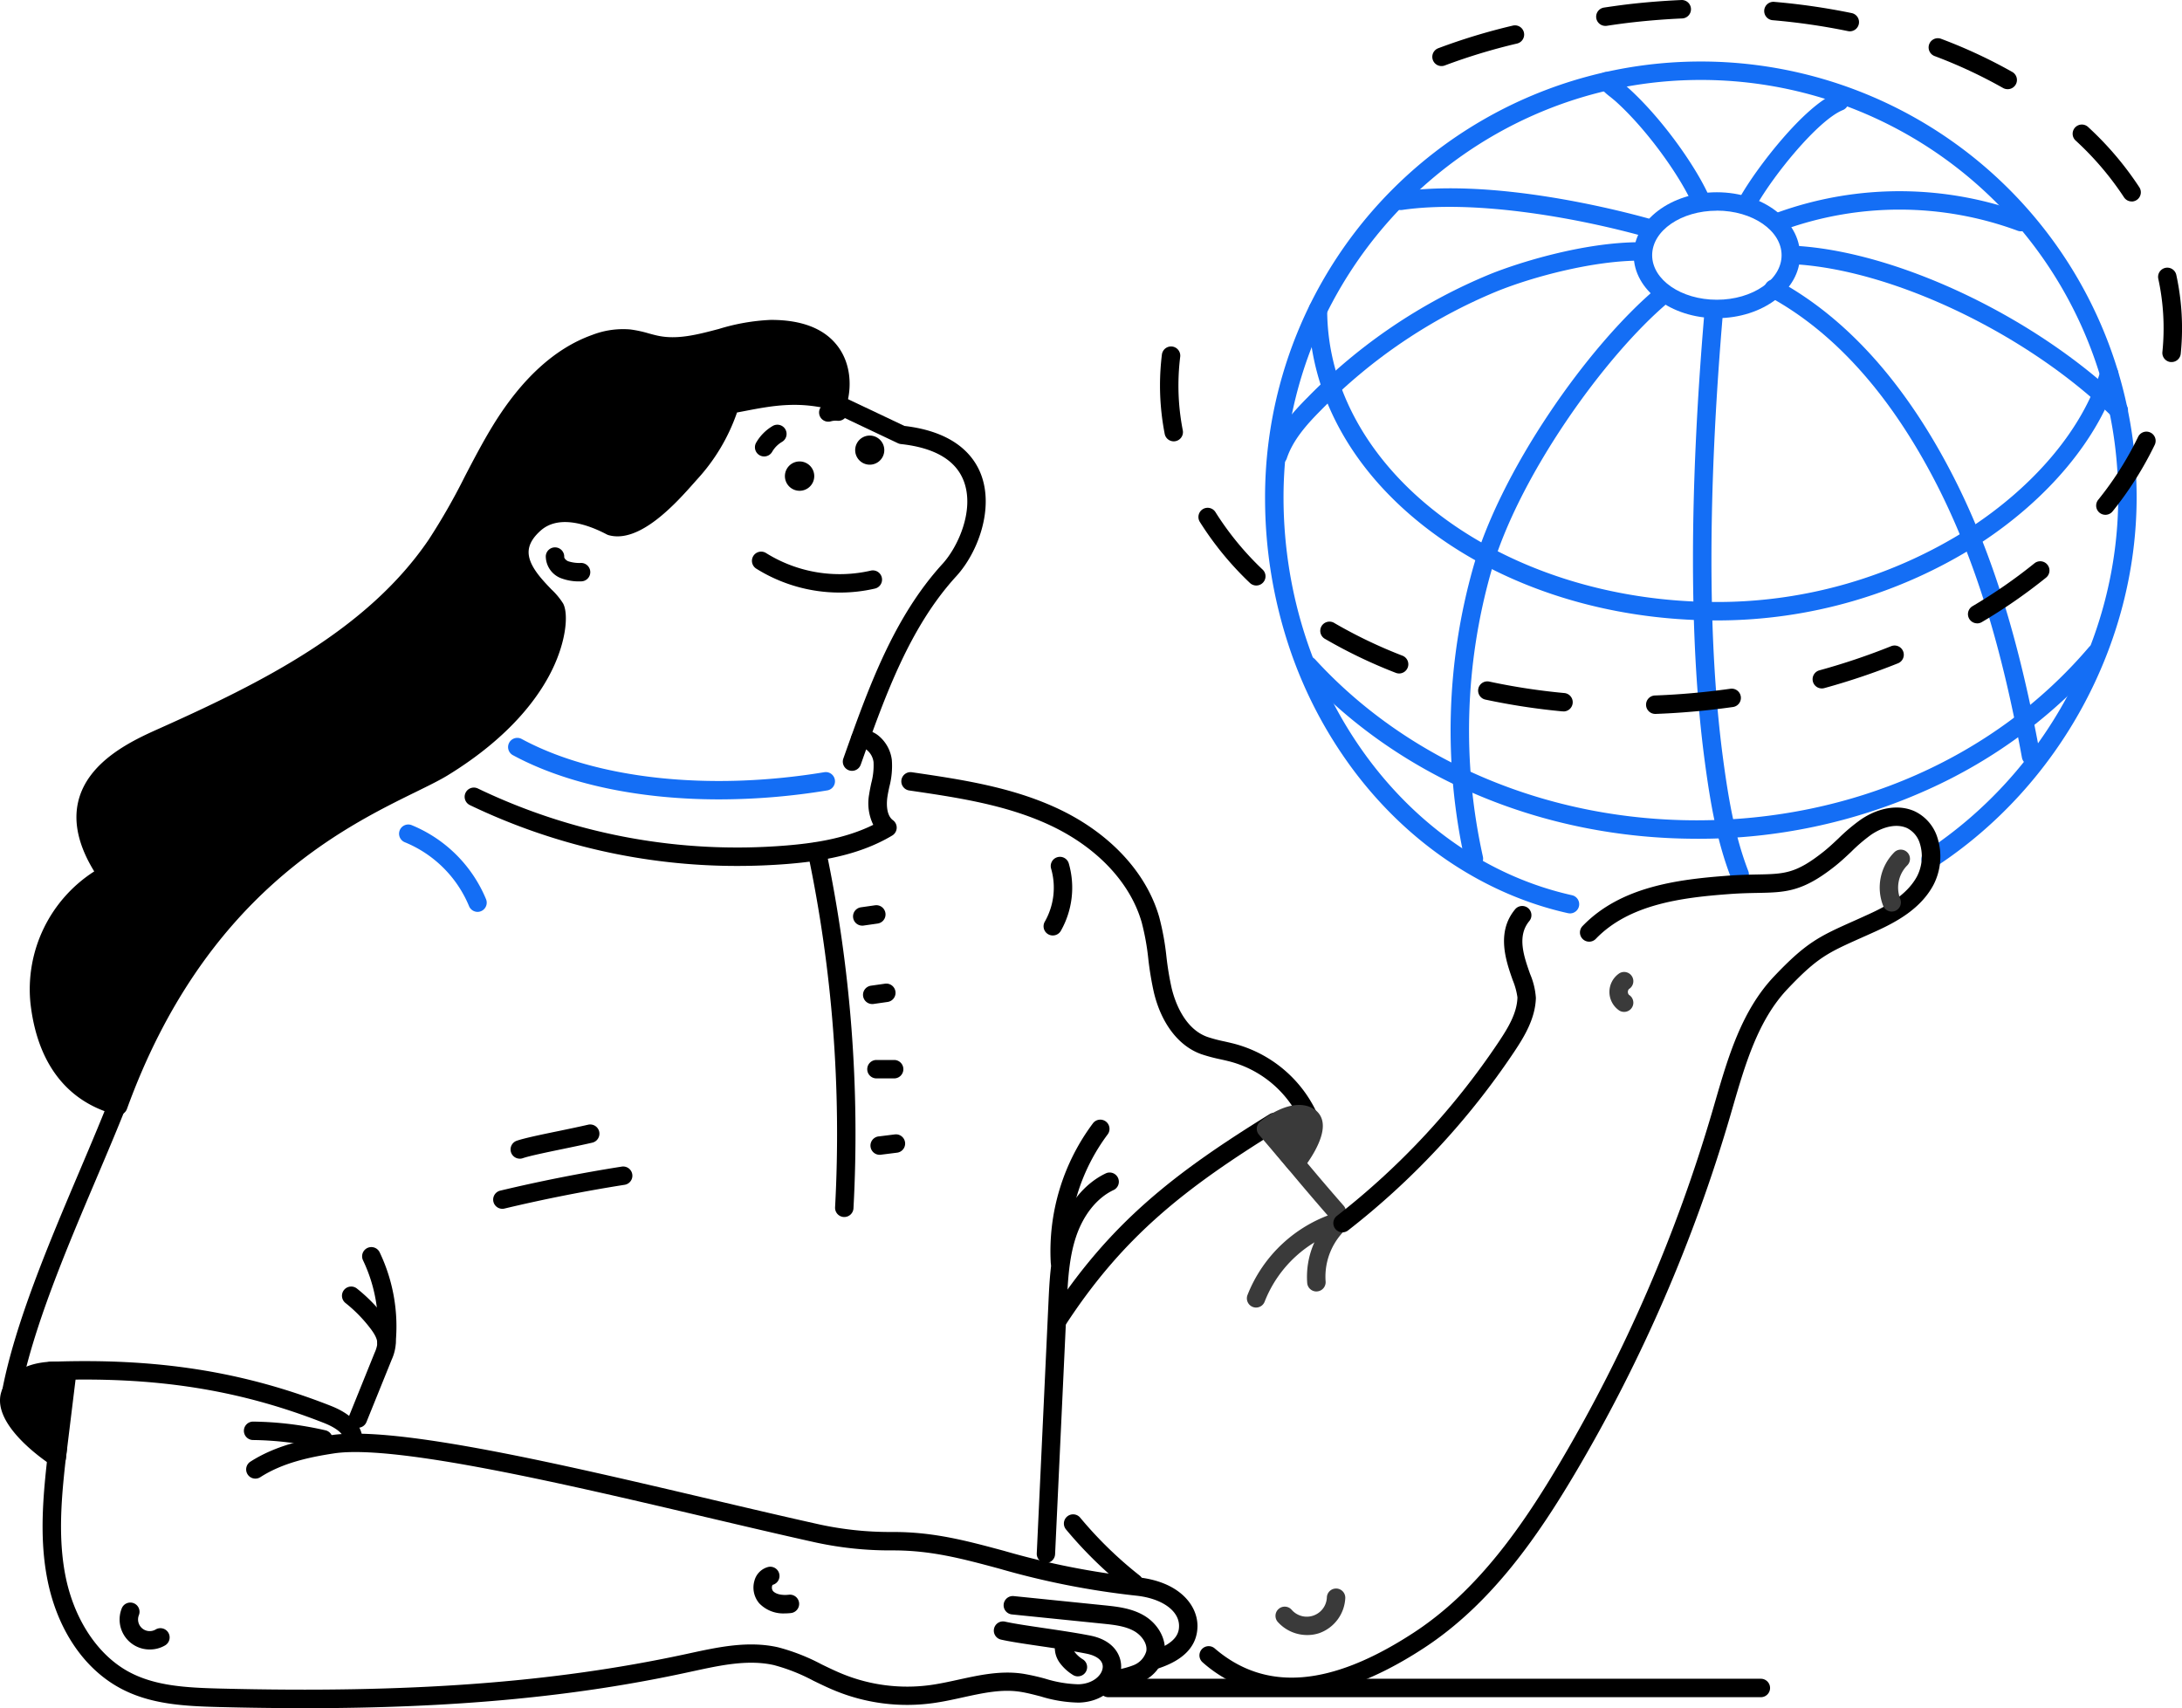 <svg xmlns="http://www.w3.org/2000/svg" xmlns:xlink="http://www.w3.org/1999/xlink" width="513.801" height="402.238" viewBox="0 0 513.801 402.238">
  <defs>
    <clipPath id="clip-path">
      <rect id="Rectangle_14" data-name="Rectangle 14" width="513.801" height="402.238" transform="translate(0 0)"/>
    </clipPath>
  </defs>
  <g id="Group_12" data-name="Group 12" transform="translate(0 -0.002)">
    <g id="Group_11" data-name="Group 11" transform="translate(0 0.002)" clip-path="url(#clip-path)">
      <path id="Path_226" data-name="Path 226" d="M1172.908,254.1a2.326,2.326,0,0,1-.474-.049c-19.581-4.374-37.517-16.343-50.5-33.686a102.8,102.8,0,0,1-15.152-29.05,110.97,110.97,0,0,1-5.654-34.557,102.616,102.616,0,1,1,205.23-.651c0,34.506-18.079,67.819-47.193,86.939a2.175,2.175,0,0,1-1.68.414,2.166,2.166,0,0,1-.822-.325,2.176,2.176,0,0,1-.952-1.445,2.2,2.2,0,0,1,.03-.882,2.164,2.164,0,0,1,1.047-1.379c27.9-18.327,45.232-50.255,45.232-83.311A98.274,98.274,0,0,0,1201.867,57.86c-53.48,1-96.722,45.36-96.391,98.887.279,45.193,28.841,84.343,67.916,93.076a2.169,2.169,0,0,1-.473,4.288Z" transform="translate(-803.24 -39.017)" fill="#146ef5"/>
      <path id="Path_227" data-name="Path 227" d="M1441.609,197.008c-10.8,0-19.578-6.653-19.578-14.824s8.781-14.824,19.578-14.824,19.578,6.653,19.578,14.824-8.784,14.824-19.578,14.824m0-25.308c-8.4,0-15.239,4.7-15.239,10.485s6.836,10.485,15.239,10.485,15.239-4.7,15.239-10.485-6.836-10.5-15.239-10.5Z" transform="translate(-1037.333 -122.086)" fill="#146ef5"/>
      <path id="Path_228" data-name="Path 228" d="M1235.27,336.771c-25.562,0-49.612-7.546-67.729-21.248-18.3-13.84-28.37-32.3-28.37-51.973a2.168,2.168,0,1,1,4.336,0c0,37.981,41.163,68.882,91.763,68.882a110.28,110.28,0,0,0,59.1-17.13c15.7-10.123,27.083-23.692,31.219-37.239a2.17,2.17,0,0,1,4.15,1.269c-4.431,14.52-16.464,28.963-33.021,39.629a114.768,114.768,0,0,1-61.45,17.81" transform="translate(-830.994 -190.671)" fill="#146ef5"/>
      <path id="Path_229" data-name="Path 229" d="M1224.422,606.4c-36.237,0-70.14-14.321-93.018-39.289a2.17,2.17,0,0,1,3.2-2.932c22.053,24.075,54.793,37.883,89.818,37.883,36.654,0,70.318-14.856,92.366-40.764a2.149,2.149,0,0,1,.663-.525,2.169,2.169,0,0,1,2.394.279,2.138,2.138,0,0,1,.525.664,2.16,2.16,0,0,1-.279,2.395,118.655,118.655,0,0,1-41.4,30.793,130.994,130.994,0,0,1-54.265,11.5" transform="translate(-824.913 -408.892)" fill="#146ef5"/>
      <path id="Path_230" data-name="Path 230" d="M1268.112,385.862a2.169,2.169,0,0,1-2.115-1.694,141.3,141.3,0,0,1,1.988-69.151c3.008-10.593,9.333-23.421,17.82-36.108,8.018-12,17.271-22.777,25.383-29.589a2.169,2.169,0,0,1,2.4-.261,2.131,2.131,0,0,1,.66.53,2.173,2.173,0,0,1,.408.743,2.164,2.164,0,0,1-.146,1.654,2.168,2.168,0,0,1-.53.66c-15.071,12.636-35.469,41.191-41.821,63.557a136.974,136.974,0,0,0-1.921,67.015,2.163,2.163,0,0,1-.284,1.639,2.178,2.178,0,0,1-1.361.955,2.376,2.376,0,0,1-.479.049" transform="translate(-921.058 -181.504)" fill="#146ef5"/>
      <path id="Path_231" data-name="Path 231" d="M1106.548,263.25a2.163,2.163,0,0,1-2.164-2.009,2.16,2.16,0,0,1,.1-.84c1.71-5.2,5.394-9.375,9.12-13.11a128.41,128.41,0,0,1,42.857-28.924c6.923-2.795,22.151-7.531,35.312-7.531a2.169,2.169,0,1,1,0,4.338c-10.875,0-25.083,3.742-33.689,7.231a124.265,124.265,0,0,0-41.407,27.973c-3.349,3.359-6.641,7.065-8.07,11.4a2.173,2.173,0,0,1-2.062,1.468" transform="translate(-805.614 -153.8)" fill="#146ef5"/>
      <path id="Path_232" data-name="Path 232" d="M1598.592,357.645a2.167,2.167,0,0,1-2.129-1.782c-4.856-26.577-11.208-46.936-19.938-64.074-10.748-21.056-24.055-36.01-39.557-44.445a2.17,2.17,0,0,1-.649-.542,2.194,2.194,0,0,1-.4-.75,2.219,2.219,0,0,1-.076-.843,2.169,2.169,0,0,1,3.195-1.676c16.27,8.862,30.191,24.433,41.345,46.278,8.944,17.524,15.409,38.263,20.341,65.267a2.167,2.167,0,0,1-.346,1.627,2.171,2.171,0,0,1-1.4.9,2.38,2.38,0,0,1-.392.036" transform="translate(-1120.352 -177.459)" fill="#146ef5"/>
      <path id="Path_233" data-name="Path 233" d="M1271.7,175.393a2.182,2.182,0,0,1-.584-.08c-16.656-4.631-40.406-8.71-57.125-6.277a2.169,2.169,0,0,1-.6-4.3c21.859-3.182,50.615,4.085,58.9,6.392a2.169,2.169,0,0,1-.581,4.259Z" transform="translate(-883.825 -119.597)" fill="#146ef5"/>
      <path id="Path_234" data-name="Path 234" d="M1484.588,401.082a2.17,2.17,0,0,1-2.021-1.388c-3.214-8.317-4.8-16.994-6.195-27.479-3.663-27.478-3.69-63.036-.07-105.659a2.161,2.161,0,0,1,.235-.816,2.178,2.178,0,0,1,2.933-.938,2.16,2.16,0,0,1,.663.529,2.19,2.19,0,0,1,.509,1.587c-3.6,42.3-3.577,77.541.046,104.715,1.355,10.167,2.892,18.558,5.941,26.473a2.156,2.156,0,0,1-.041,1.661,2.215,2.215,0,0,1-.487.693,2.177,2.177,0,0,1-.717.452,2.119,2.119,0,0,1-.8.17" transform="translate(-1074.956 -192.99)" fill="#146ef5"/>
      <path id="Path_235" data-name="Path 235" d="M1634.248,254.95a2.164,2.164,0,0,1-1.515-.618c-19.683-19.256-50.946-34.347-74.338-35.909a2.174,2.174,0,0,1,.284-4.339c24.323,1.613,56.738,17.231,77.087,37.142a2.158,2.158,0,0,1,.6,1.11,2.169,2.169,0,0,1-.914,2.238,2.163,2.163,0,0,1-1.207.369Z" transform="translate(-1135.325 -156.166)" fill="#146ef5"/>
      <path id="Path_236" data-name="Path 236" d="M1515.792,108.235a2.139,2.139,0,0,1-1.063-.282,2.169,2.169,0,0,1-.822-2.954c3.882-6.869,15.017-21.331,22.462-24.43a2.17,2.17,0,0,1,2.419.428,2.2,2.2,0,0,1,.484.717,2.159,2.159,0,0,1-.016,1.694,2.131,2.131,0,0,1-.495.709,2.168,2.168,0,0,1-.733.459c-5.784,2.4-16.161,15.134-20.344,22.553a2.168,2.168,0,0,1-1.891,1.106" transform="translate(-1104.149 -58.632)" fill="#146ef5"/>
      <path id="Path_237" data-name="Path 237" d="M1600.8,175.885a2.126,2.126,0,0,1-.771-.141,80.336,80.336,0,0,0-54.955-.242,2.171,2.171,0,0,1-2.727-2.97,2.15,2.15,0,0,1,.517-.683,2.173,2.173,0,0,1,.741-.429,84.711,84.711,0,0,1,57.958.268,2.164,2.164,0,0,1,1.364,2.416,2.168,2.168,0,0,1-2.126,1.781" transform="translate(-1124.941 -121.416)" fill="#146ef5"/>
      <path id="Path_238" data-name="Path 238" d="M1414.859,95a2.169,2.169,0,0,1-1.988-1.3c-2.808-6.37-10.556-17.463-18.174-24.278-.362-.3-.722-.6-1.109-.918a15.7,15.7,0,0,1-2.564-2.386,2.17,2.17,0,0,1,3.371-2.733,12.417,12.417,0,0,0,1.9,1.728c.425.34.866.69,1.3,1.085,8.162,7.3,16.2,18.829,19.253,25.76a2.167,2.167,0,0,1-1.112,2.86,2.122,2.122,0,0,1-.871.181" transform="translate(-1014.36 -45.652)" fill="#146ef5"/>
      <path id="Path_239" data-name="Path 239" d="M719.249,428.984a2.209,2.209,0,0,1-.723-.123,2.169,2.169,0,0,1-1.316-2.773l.184-.52c5.709-16.064,11.613-32.669,23.2-45.356,3.615-3.977,7.56-12.618,4.978-19.448-1.866-4.935-6.87-7.871-14.824-8.731a2.235,2.235,0,0,1-.694-.2L712.2,343.374a2.172,2.172,0,0,1,1.866-3.923l17.531,8.316c11.845,1.385,16.353,6.989,18.048,11.468,3.044,8.052-.723,18.327-5.832,23.913-11.013,12.029-16.769,28.215-22.333,43.885l-.188.521a2.169,2.169,0,0,1-2.043,1.432" transform="translate(-518.626 -247.467)"/>
      <path id="Path_240" data-name="Path 240" d="M675.3,489.875a37.074,37.074,0,0,1-19.636-5.608,2.169,2.169,0,1,1,2.3-3.677,32.728,32.728,0,0,0,24.585,4.129,2.169,2.169,0,1,1,.976,4.226,36.419,36.419,0,0,1-8.229.929" transform="translate(-477.546 -350.337)"/>
      <path id="Path_241" data-name="Path 241" d="M483.339,484.472h-.04a11.971,11.971,0,0,1-4.772-.785,5.576,5.576,0,0,1-3.475-5.159,2.172,2.172,0,0,1,4.339.22c0,.264.361.723.9.976a8.65,8.65,0,0,0,3.088.409,2.169,2.169,0,1,1-.036,4.338Z" transform="translate(-346.534 -347.57)"/>
      <path id="Path_242" data-name="Path 242" d="M196.541,304.216c7.867-1.417,15.246-3.529,25.41-.593,1.652-5.535.925-17.21-15.821-17.145-9.212.036-18.117,5.633-27.116,3.652a58.007,58.007,0,0,0-6.165-1.417,18.091,18.091,0,0,0-7.983,1.171c-9.7,3.445-16.931,11.689-22.3,20.467s-9.35,18.381-15.131,26.9c-14.953,22.011-40.161,34.416-64.449,45.3-7.549,3.384-16.06,7.806-17.824,15.876-1.266,5.756,1.421,11.648,4.769,16.493a30.858,30.858,0,0,0-15.944,29.98c1.33,11.952,6.905,21.4,18.526,24.5,21.733-59.9,64.261-72.227,76.431-79.683,27.033-16.552,27.738-35.07,26.393-37.6-1.754-3.312-14.422-11.244-4.83-19.8,4.83-4.3,12.1-2.531,18.041.6,6.591,1.844,15.691-9.241,18.8-12.654a42.451,42.451,0,0,0,9.2-16.038" transform="translate(-24.665 -208.978)"/>
      <path id="Path_243" data-name="Path 243" d="M46.655,465.707a2.067,2.067,0,0,1-.561-.076c-11.587-3.087-18.547-12.2-20.12-26.347A32.967,32.967,0,0,1,41,408.331c-3.616-5.88-4.9-11.328-3.818-16.224,2.169-9.82,13.153-14.747,19.057-17.39,24.224-10.846,49.069-23.229,63.538-44.539a149.993,149.993,0,0,0,8.515-14.9c2.057-3.945,4.183-8.023,6.562-11.909,6.779-11.067,14.661-18.262,23.428-21.378a20.1,20.1,0,0,1,8.945-1.284,27.758,27.758,0,0,1,4.3.922c.723.2,1.41.383,2.1.535,4.65,1.023,9.4-.239,14.462-1.573a48.629,48.629,0,0,1,12.184-2.13h.148c7.31,0,12.585,2.1,15.684,6.24,3.254,4.339,3.2,9.921,2.075,13.692a2.169,2.169,0,0,1-2.679,1.464c-8.406-2.426-14.766-1.2-21.494.094l-1.649.314a44.926,44.926,0,0,1-9.241,15.583c-.253.278-.542.607-.871.976-4.143,4.668-12.766,14.382-20.117,12.325a2.1,2.1,0,0,1-.43-.17c-3.89-2.054-11.092-4.9-15.583-.9-1.84,1.638-2.762,3.254-2.827,4.9-.123,3.229,3.055,6.533,5.372,8.948a16.874,16.874,0,0,1,2.755,3.319c1.255,2.372.792,8.608-2.531,15.492-3.091,6.4-9.874,15.908-24.661,24.972-1.887,1.153-4.443,2.408-7.4,3.861C99.383,398.124,66.93,414.053,48.7,464.276a2.168,2.168,0,0,1-2.043,1.431M165.5,284.952a17.318,17.318,0,0,0-5.763,1.124c-7.806,2.777-14.936,9.353-21.183,19.556-2.3,3.757-4.393,7.77-6.414,11.649a150.29,150.29,0,0,1-8.771,15.333C108.263,354.854,82.8,367.57,58.018,378.676c-7.213,3.229-15.037,7.271-16.588,14.361-.925,4.216.568,9.194,4.436,14.794a2.179,2.179,0,0,1,.35.844,2.172,2.172,0,0,1-1.127,2.313,28.847,28.847,0,0,0-14.805,27.818c.9,8.07,4.274,18.22,15.048,22.053,8.1-21.493,19.885-39.283,35.023-52.893,13.077-11.755,26-18.078,34.553-22.294,2.864-1.4,5.333-2.614,7.046-3.666,25.623-15.688,26.393-32.648,25.609-34.767a18.64,18.64,0,0,0-2.032-2.306c-2.7-2.809-6.775-7.054-6.58-12.123.112-2.86,1.547-5.539,4.274-7.954,4.733-4.219,11.931-4.154,20.265.181,4.765,1.034,12.553-7.744,15.51-11.078l.9-1.008a40.406,40.406,0,0,0,8.713-15.185,2.169,2.169,0,0,1,1.692-1.5c.966-.174,1.92-.362,2.892-.542,6.37-1.225,12.936-2.491,21.252-.586a10.958,10.958,0,0,0-1.808-7.8c-2.235-2.986-6.342-4.5-12.209-4.5h-.13c-3.648,0-7.263.973-11.092,1.985-5.322,1.41-10.821,2.867-16.5,1.616-.788-.174-1.558-.383-2.3-.586a24.24,24.24,0,0,0-3.633-.8,12,12,0,0,0-1.273-.1" transform="translate(-18.812 -203.129)"/>
      <path id="Path_244" data-name="Path 244" d="M65.649,824.022A2.169,2.169,0,0,1,63.809,823a16.883,16.883,0,0,1,3.1-20.969,2.169,2.169,0,0,1,2.852,3.254,12.423,12.423,0,0,0-2.3,15.42,2.17,2.17,0,0,1-1.808,3.311" transform="translate(-44.838 -584.744)"/>
      <path id="Path_245" data-name="Path 245" d="M490.625,360.861a15.948,15.948,0,0,1-5.684-1.034,2.17,2.17,0,0,1,1.551-4.053,11.638,11.638,0,0,0,15.377-7.755,2.169,2.169,0,0,1,2.585-1.533,5.214,5.214,0,0,0,5.984-4.429,2.174,2.174,0,1,1,4.338.289,9.162,9.162,0,0,1-3.807,6.671,9.454,9.454,0,0,1-5.51,1.909,16.27,16.27,0,0,1-7.593,8.243,16.07,16.07,0,0,1-7.242,1.692" transform="translate(-352.735 -248.041)"/>
      <path id="Path_246" data-name="Path 246" d="M468.575,667.4a145.346,145.346,0,0,1-62.909-14.328,2.17,2.17,0,0,1,1.88-3.912,140.94,140.94,0,0,0,72.526,13.431c6.125-.5,13.822-1.522,20.583-4.877a11.573,11.573,0,0,1-.965-7.2c.134-.893.314-1.764.492-2.607a16.03,16.03,0,0,0,.539-4.96,4.382,4.382,0,0,0-1.544-2.831,1.681,1.681,0,0,0-1.276-.4,2.169,2.169,0,1,1-.658-4.288,6.016,6.016,0,0,1,4.566,1.237,8.761,8.761,0,0,1,3.221,5.785,19.408,19.408,0,0,1-.6,6.36c-.173.817-.336,1.587-.448,2.346-.137.954-.459,4.161,1.305,5.47a2.169,2.169,0,0,1-.177,3.615c-8.019,4.8-17.4,6.1-24.683,6.693q-5.929.467-11.852.465" transform="translate(-295.025 -463.486)"/>
      <path id="Path_247" data-name="Path 247" d="M491.937,656.777c-18.743,0-35.927-3.579-48.549-10.406a2.17,2.17,0,0,1,2.064-3.818c17.383,9.4,44.036,12.325,71.294,7.817a2.171,2.171,0,0,1,.723,4.28,157.013,157.013,0,0,1-25.532,2.126" transform="translate(-322.609 -468.536)" fill="#146ef5"/>
      <path id="Path_248" data-name="Path 248" d="M365.715,738.21a2.177,2.177,0,0,1-2.01-1.358A27.74,27.74,0,0,0,348.549,721.8a2.17,2.17,0,0,1,1.605-4.031,32.167,32.167,0,0,1,17.557,17.457,2.165,2.165,0,0,1-.21,2.026,2.164,2.164,0,0,1-1.8.96Z" transform="translate(-253.26 -523.48)" fill="#146ef5"/>
      <path id="Path_249" data-name="Path 249" d="M446.584,986.852a2.17,2.17,0,0,1-.723-4.22c1.768-.611,5.756-1.447,9.975-2.31,2.4-.5,4.884-1.017,6.83-1.469a2.173,2.173,0,0,1,.846-.024,2.141,2.141,0,0,1,.792.3,2.169,2.169,0,0,1,.965,1.35,2.168,2.168,0,0,1-.852,2.256,2.193,2.193,0,0,1-.771.349c-1.992.463-4.5.982-6.931,1.488-3.9.806-7.932,1.645-9.44,2.17a2.14,2.14,0,0,1-.691.114" transform="translate(-324.178 -714.007)"/>
      <path id="Path_250" data-name="Path 250" d="M431.425,1025.351a2.169,2.169,0,0,1-.5-4.277c9.4-2.245,19.021-4.147,28.562-5.651a2.135,2.135,0,0,1,.859.016,2.157,2.157,0,0,1,.785.349,2.133,2.133,0,0,1,.588.625,2.166,2.166,0,0,1-1.556,3.292c-9.433,1.491-18.934,3.368-28.233,5.586a2.094,2.094,0,0,1-.5.06" transform="translate(-313.138 -740.698)"/>
      <path id="Path_251" data-name="Path 251" d="M3.968,1017.607a2.079,2.079,0,0,1-.408-.04,2.167,2.167,0,0,1-1.721-2.53C4.872,999.214,12.9,980.29,19.977,963.6c2.936-6.92,5.705-13.453,8.008-19.456a2.158,2.158,0,0,1,.444-.733,2.155,2.155,0,0,1,1.529-.7,2.152,2.152,0,0,1,.846.141,2.2,2.2,0,0,1,.724.46,2.172,2.172,0,0,1,.506,2.389c-2.328,6.071-5.116,12.653-8.063,19.592-7,16.491-14.928,35.19-17.875,50.551a2.17,2.17,0,0,1-2.13,1.769" transform="translate(-1.314 -687.678)"/>
      <path id="Path_252" data-name="Path 252" d="M301.5,1153.207a2.167,2.167,0,0,1-1.8-.958,2.172,2.172,0,0,1-.212-2.026l5.94-14.7a7.354,7.354,0,0,0,.625-2.062c.083-1.239-.846-2.632-1.663-3.7a33.67,33.67,0,0,0-5.835-5.949,2.169,2.169,0,0,1,2.7-3.4,38.11,38.11,0,0,1,6.588,6.728c1.273,1.672,2.715,3.933,2.531,6.617a11.034,11.034,0,0,1-.933,3.4l-5.944,14.7a2.168,2.168,0,0,1-2,1.342" transform="translate(-217.209 -816.983)"/>
      <path id="Path_253" data-name="Path 253" d="M320.916,1110.2H320.7a2.139,2.139,0,0,1-.81-.246,2.169,2.169,0,0,1-1.135-2.129,36.124,36.124,0,0,0-3.348-19.161,2.175,2.175,0,0,1-.095-1.661,2.141,2.141,0,0,1,.43-.73,2.167,2.167,0,0,1,2.338-.606,2.109,2.109,0,0,1,.731.43,2.169,2.169,0,0,1,.511.676,40.5,40.5,0,0,1,3.753,21.469,2.169,2.169,0,0,1-2.159,1.958" transform="translate(-229.922 -791.878)"/>
      <path id="Path_254" data-name="Path 254" d="M98.606,1314.562c-6.432,0-13.088-.087-20-.262-8.493-.214-16.081-.685-22.958-4.272-8.887-4.64-15.279-14.178-17.542-26.182-1.974-10.456-.759-21,.416-31.189a2.164,2.164,0,0,1,.238-.828,2.136,2.136,0,0,1,.543-.671,2.161,2.161,0,0,1,.762-.408,2.19,2.19,0,0,1,.86-.076,2.177,2.177,0,0,1,1.475.828,2.17,2.17,0,0,1,.431,1.637c-1.139,9.872-2.314,20.081-.463,29.885,1.985,10.532,7.7,19.183,15.286,23.138,6.052,3.157,13.117,3.582,21.064,3.782,44.6,1.128,78.387-1.355,109.549-8.053l1.15-.249c6.786-1.469,13.8-2.987,20.8-1.418a47.251,47.251,0,0,1,10.25,4.012c1.649.8,3.355,1.628,5.043,2.31a40.325,40.325,0,0,0,20.608,2.575c2.169-.3,4.429-.792,6.605-1.269,4.953-1.085,10.076-2.207,15.33-1.374a51.917,51.917,0,0,1,5.159,1.164,28.73,28.73,0,0,0,7.715,1.3c3.391-.073,5.593-2.062,5.761-3.942.135-1.553-1.228-2.729-3.74-3.254-3.225-.647-7.122-1.223-10.9-1.781-3.7-.543-7.2-1.058-9.371-1.561a2.169,2.169,0,0,1,.973-4.226c2,.463,5.423.966,9.039,1.5,3.829.566,7.784,1.15,11.118,1.807,5.733,1.15,7.465,4.959,7.2,7.872-.327,3.731-3.944,7.764-9.985,7.9a31.927,31.927,0,0,1-8.9-1.447c-1.638-.427-3.182-.828-4.747-1.084-4.447-.722-8.952.281-13.739,1.328-2.256.5-4.592,1.006-6.938,1.328a44.613,44.613,0,0,1-22.832-2.851c-1.808-.722-3.594-1.6-5.307-2.429a43.517,43.517,0,0,0-9.306-3.682c-6.067-1.364-12.607.054-18.934,1.426l-1.157.249c-26.657,5.8-55.176,8.478-90.561,8.478" transform="translate(-27.03 -912.323)"/>
      <path id="Path_255" data-name="Path 255" d="M111.216,1406.013a7.059,7.059,0,0,1-6.605-9.677,2.17,2.17,0,1,1,4.035,1.6,2.745,2.745,0,0,0,3.948,3.373,2.176,2.176,0,1,1,2.238,3.733,7.018,7.018,0,0,1-3.615.969" transform="translate(-75.944 -1017.591)"/>
      <path id="Path_256" data-name="Path 256" d="M428.413,1303.312a2.169,2.169,0,0,1-.684-4.228c5.562-1.845,6.2-4.245,6.19-5.887,0-3.614-4.109-6.509-10.2-7.126a189.857,189.857,0,0,1-32.177-6.363c-8.594-2.31-15.908-4.282-24.885-4.282H366.1a82.687,82.687,0,0,1-17.853-1.891c-7.737-1.713-16.353-3.739-25.471-5.884-32.723-7.7-73.445-17.284-87.918-15.06-5.557.855-11.956,2.17-17.267,5.589a2.168,2.168,0,1,1-2.343-3.649c5.994-3.844,12.947-5.305,18.952-6.228,15.3-2.348,54.756,6.936,89.57,15.125,9.1,2.143,17.716,4.163,25.417,5.873a78.306,78.306,0,0,0,16.913,1.788h.571c9.538,0,17.174,2.056,26.006,4.431a184.8,184.8,0,0,0,31.484,6.233c9.706,1.009,14.067,6.465,14.1,11.424,0,4.629-3.065,8-9.163,10.023a2.156,2.156,0,0,1-.682.111" transform="translate(-156.287 -910.334)"/>
      <path id="Path_257" data-name="Path 257" d="M898.663,1411.175a2.173,2.173,0,0,1-.249-4.339,19.156,19.156,0,0,0,5.8-1.274,5.028,5.028,0,0,0,2.962-3.252c.338-1.875-1.182-3.814-2.859-4.764-2.145-1.209-4.842-1.485-7.453-1.753l-21.331-2.17a2.176,2.176,0,0,1-1.462-.787,2.165,2.165,0,0,1-.476-1.591,2.169,2.169,0,0,1,.249-.809,2.18,2.18,0,0,1,1.287-1.05,2.169,2.169,0,0,1,.843-.079l21.331,2.17c2.892.3,6.209.636,9.144,2.291,3.571,2.013,5.627,5.846,5,9.317a9.158,9.158,0,0,1-5.424,6.428,22.99,22.99,0,0,1-7.126,1.645,2.347,2.347,0,0,1-.235.016" transform="translate(-637.258 -1013.455)"/>
      <path id="Path_258" data-name="Path 258" d="M663.21,1374.756a7.83,7.83,0,0,1-6.034-2.384,5.722,5.722,0,0,1-1.128-5.3,4.53,4.53,0,0,1,3.106-3.211,2.169,2.169,0,1,1,1.186,4.172.834.834,0,0,0-.166.484,1.338,1.338,0,0,0,.249.974c.654.722,2.05,1.058,3.738.866a2.171,2.171,0,0,1,.492,4.315,13.525,13.525,0,0,1-1.442.087" transform="translate(-478.402 -994.829)"/>
      <path id="Path_259" data-name="Path 259" d="M880.456,755.4a2.144,2.144,0,0,1-1.177-.346,2.186,2.186,0,0,1-.8-.928,25.461,25.461,0,0,0-17.038-13.989q-.881-.215-1.767-.408a39.247,39.247,0,0,1-4.445-1.185c-5.34-1.869-9.431-7.155-11.211-14.5a74.6,74.6,0,0,1-1.323-7.913,57.207,57.207,0,0,0-1.569-8.679c-2.73-9.455-10.7-17.831-21.887-22.984-10.271-4.733-21.765-6.421-32.9-8.052a2.169,2.169,0,0,1,.629-4.291c11.421,1.674,23.229,3.406,34.072,8.4,12.325,5.68,21.161,15.053,24.223,25.72a62.42,62.42,0,0,1,1.7,9.336,68.912,68.912,0,0,0,1.239,7.458c.679,2.786,2.857,9.479,8.435,11.432a34.987,34.987,0,0,0,3.952,1.044c.617.138,1.236.279,1.85.43A29.853,29.853,0,0,1,882.4,752.361a2.17,2.17,0,0,1-1.978,3.062Z" transform="translate(-572.296 -490.283)"/>
      <path id="Path_260" data-name="Path 260" d="M904.574,1112.568h-.1a2.169,2.169,0,0,1-2.064-2.267l2.748-58.932c.26-5.567.528-11.324,2.361-16.862,2.112-6.393,6.215-11.4,11.26-13.74a2.169,2.169,0,0,1,1.807,3.936c-3.977,1.831-7.231,5.9-8.963,11.154-1.645,4.972-1.9,10.429-2.144,15.7l-2.752,58.932a2.171,2.171,0,0,1-2.151,2.075" transform="translate(-658.281 -744.512)"/>
      <path id="Path_261" data-name="Path 261" d="M916.566,1010.24a2.171,2.171,0,0,1-2.169-2.04,50.306,50.306,0,0,1,9.958-32.839,2.17,2.17,0,0,1,3.46,2.619,45.908,45.908,0,0,0-9.079,29.961,2.171,2.171,0,0,1-2.039,2.291Z" transform="translate(-666.975 -710.872)"/>
      <path id="Path_262" data-name="Path 262" d="M107.49,696.383a2.17,2.17,0,0,1-1.746-.879,7,7,0,0,1,2.8-10.279,2.171,2.171,0,0,1,1.7,4,2.682,2.682,0,0,0-1.012,3.706,2.169,2.169,0,0,1-1.743,3.457" transform="translate(-76.249 -499.728)"/>
      <path id="Path_263" data-name="Path 263" d="M1121.98,1008.838a2.192,2.192,0,0,1-1.634-.722c-4.5-5.14-8.962-10.421-13.264-15.7a2.172,2.172,0,0,1-.506-1.6,2.167,2.167,0,0,1,3.217-1.694,2.141,2.141,0,0,1,.652.555c4.274,5.243,8.7,10.486,13.167,15.588a2.172,2.172,0,0,1-1.631,3.6Z" transform="translate(-807.21 -721.333)" fill="#3a3a3a"/>
      <path id="Path_264" data-name="Path 264" d="M1087.482,1077.2a2.148,2.148,0,0,1-1.009-.249,2.174,2.174,0,0,1-1.017-2.7,32.946,32.946,0,0,1,21.25-19.524,2.17,2.17,0,1,1,1.2,4.153,28.522,28.522,0,0,0-18.4,16.905,2.2,2.2,0,0,1-.79,1.023,2.178,2.178,0,0,1-1.231.39" transform="translate(-791.706 -769.292)" fill="#3a3a3a"/>
      <path id="Path_265" data-name="Path 265" d="M1139.849,1072.951a2.169,2.169,0,0,1-2.17-2,19.749,19.749,0,0,1,6.936-16.518,2.169,2.169,0,0,1,2.784,3.325,15.369,15.369,0,0,0-5.386,12.842,2.108,2.108,0,0,1-.1.841,2.143,2.143,0,0,1-.411.741,2.166,2.166,0,0,1-.665.525,2.141,2.141,0,0,1-.814.233Z" transform="translate(-829.868 -768.836)" fill="#3a3a3a"/>
      <path id="Path_266" data-name="Path 266" d="M942.539,1336.454a2.178,2.178,0,0,1-1.364-.482,96.943,96.943,0,0,1-14.624-14.227,2.17,2.17,0,1,1,3.3-2.819A93.063,93.063,0,0,0,943.9,1332.6a2.171,2.171,0,0,1-1.363,3.855" transform="translate(-675.515 -961.566)"/>
      <path id="Path_267" data-name="Path 267" d="M1065.66,912.1a31.242,31.242,0,0,1-20.876-7.883,2.17,2.17,0,0,1,1.25-3.812,2.2,2.2,0,0,1,.839.1,2.174,2.174,0,0,1,.739.417c11.93,10.25,27.229,9.076,46.733-3.614,15.588-10.123,26.317-26.13,34.76-40.444a363.692,363.692,0,0,0,35.674-82.343l.66-2.272c3.073-10.569,6.249-21.5,13.892-29.566s10.718-9.458,18.91-13.112c1-.449,2.086-.933,3.252-1.472,4.369-1.98,9.149-4.6,11.508-8.984a10.253,10.253,0,0,0,.674-7.687,5.968,5.968,0,0,0-2.979-3.648c-2.3-1.085-5.475-.51-8.508,1.544a38.908,38.908,0,0,0-4.729,4.05c-1.18,1.106-2.4,2.251-3.717,3.3-7.734,6.146-11.714,6.219-18.307,6.349-1.926.038-4.109.079-6.75.279-11.035.817-23.468,2.375-31.324,10.537a2.168,2.168,0,0,1-3.068.06,2.169,2.169,0,0,1-.06-3.068c8.919-9.266,22.294-10.978,34.13-11.857,2.759-.206,5-.249,6.985-.289,6.441-.127,9.109-.176,15.7-5.423,1.174-.936,2.275-1.97,3.441-3.066a43.378,43.378,0,0,1,5.292-4.462c4.315-2.921,9.1-3.616,12.793-1.873a10.243,10.243,0,0,1,5.245,6.215,14.571,14.571,0,0,1-.971,11.095c-2.973,5.527-8.511,8.6-13.537,10.883-1.2.544-2.289,1.031-3.3,1.48-8.037,3.59-10.461,4.675-17.527,12.136-6.92,7.307-9.945,17.717-12.872,27.794l-.663,2.281a368.194,368.194,0,0,1-36.1,83.325c-8.7,14.752-19.794,31.265-36.134,41.878-11.43,7.442-21.818,11.154-31.051,11.154" transform="translate(-761.59 -512.757)"/>
      <path id="Path_268" data-name="Path 268" d="M1638.945,754.092a2.17,2.17,0,0,1-2-1.344,11.756,11.756,0,0,1,2.656-12.655,2.17,2.17,0,0,1,3.011,3.125,7.422,7.422,0,0,0-1.656,7.886,2.166,2.166,0,0,1-.005,1.658,2.154,2.154,0,0,1-1.177,1.171,2.207,2.207,0,0,1-.825.16" transform="translate(-1193.506 -539.435)" fill="#3a3a3a"/>
      <path id="Path_269" data-name="Path 269" d="M1162.735,865.474a2.17,2.17,0,0,1-1.334-3.879,175.663,175.663,0,0,0,38.1-40.963c2.17-3.254,4.318-6.755,4.418-10.486a16.483,16.483,0,0,0-1.12-4.082c-1.567-4.458-3.931-11.208.546-16.632a2.167,2.167,0,0,1,2.321-.722,2.121,2.121,0,0,1,.755.4,2.1,2.1,0,0,1,.538.663,2.126,2.126,0,0,1,.241.82,2.154,2.154,0,0,1-.092.85,2.2,2.2,0,0,1-.414.747c-2.922,3.547-1.266,8.265.2,12.431a17.309,17.309,0,0,1,1.366,5.641c-.133,4.872-2.73,9.141-5.151,12.761A180.121,180.121,0,0,1,1164.055,865a2.186,2.186,0,0,1-1.32.473" transform="translate(-846.602 -575.275)"/>
      <path id="Path_270" data-name="Path 270" d="M1117.584,1393.7a9.276,9.276,0,0,1-6.99-3.151,2.172,2.172,0,0,1,3.3-2.822,4.728,4.728,0,0,0,8.316-2.892,2.168,2.168,0,0,1,2.167-2.086h.087a2.167,2.167,0,0,1,2.083,2.251,9.243,9.243,0,0,1-6.087,8.24,8.827,8.827,0,0,1-2.878.46" transform="translate(-809.77 -1008.679)" fill="#3a3a3a"/>
      <path id="Path_271" data-name="Path 271" d="M1404.323,855.431a2.115,2.115,0,0,1-1.136-.325,5.288,5.288,0,0,1,.049-8.779,2.17,2.17,0,0,1,2.235,3.72,1.04,1.04,0,0,0,0,1.369,2.168,2.168,0,0,1-1.139,4.015Z" transform="translate(-1021.897 -617.148)" fill="#3a3a3a"/>
      <path id="Path_272" data-name="Path 272" d="M910.5,764.422a2.17,2.17,0,0,1-1.876-3.254,16.187,16.187,0,0,0,1.482-12.5,2.169,2.169,0,0,1,4.158-1.236,20.607,20.607,0,0,1-1.869,15.907,2.169,2.169,0,0,1-1.895,1.079" transform="translate(-662.602 -544.133)"/>
      <path id="Path_273" data-name="Path 273" d="M231.021,1243.783a2.11,2.11,0,0,1-.488-.057,75.8,75.8,0,0,0-16.089-1.94,2.168,2.168,0,1,1,.025-4.337h.029a79.867,79.867,0,0,1,16.993,2.051,2.168,2.168,0,0,1-.488,4.282Z" transform="translate(-154.858 -902.687)"/>
      <path id="Path_274" data-name="Path 274" d="M711.685,821.416h-.123a2.159,2.159,0,0,1-1.5-.717,2.176,2.176,0,0,1-.551-1.569,320.691,320.691,0,0,0-6.4-83.336,2.17,2.17,0,0,1,4.248-.893,325.228,325.228,0,0,1,6.483,84.464,2.169,2.169,0,0,1-2.162,2.051" transform="translate(-512.871 -534.834)"/>
      <path id="Path_275" data-name="Path 275" d="M744.657,792.752a2.17,2.17,0,0,1-.3-4.318l3.312-.473a2.171,2.171,0,0,1,.845.046,2.175,2.175,0,0,1,1.61,1.8,2.166,2.166,0,0,1-.411,1.607,2.118,2.118,0,0,1-.63.565,2.159,2.159,0,0,1-.8.281l-3.315.473a1.956,1.956,0,0,1-.307.022" transform="translate(-541.627 -574.781)"/>
      <path id="Path_276" data-name="Path 276" d="M753.356,861a2.17,2.17,0,0,1-1.685-3.533,2.183,2.183,0,0,1,1.381-.785l3.316-.473a2.17,2.17,0,0,1,.611,4.3l-3.312.474a2.386,2.386,0,0,1-.311.022" transform="translate(-547.972 -624.568)"/>
      <path id="Path_277" data-name="Path 277" d="M761.124,927h-4.259a2.17,2.17,0,0,1,0-4.339h4.259a2.17,2.17,0,0,1,0,4.339" transform="translate(-550.53 -673.056)"/>
      <path id="Path_278" data-name="Path 278" d="M759.981,992.2a2.174,2.174,0,0,1-1.088-4.123,2.115,2.115,0,0,1,.82-.216l3.789-.471a2.169,2.169,0,0,1,.535,4.3l-3.785.476a2.277,2.277,0,0,1-.271.032" transform="translate(-552.703 -720.267)"/>
      <path id="Path_279" data-name="Path 279" d="M109.519,1205.661h-.069a2.223,2.223,0,0,1-.825-.192,2.17,2.17,0,0,1-1.275-2.048c.058-1.9-2.947-3.368-4.744-4.074-19.972-7.848-39.77-10.954-64.225-10.058a2.171,2.171,0,0,1-.159-4.339c25.066-.917,45.418,2.278,65.972,10.356,6.327,2.489,7.567,5.857,7.495,8.251a2.173,2.173,0,0,1-2.169,2.1" transform="translate(-26.356 -864.278)"/>
      <path id="Path_280" data-name="Path 280" d="M914.624,1019.755a2.169,2.169,0,0,1-1.808-3.352c14.122-21.693,29.071-33.369,51.722-47.361a2.17,2.17,0,1,1,2.283,3.69c-22.124,13.659-36.708,25.045-50.375,46.041a2.17,2.17,0,0,1-1.822.982" transform="translate(-665.619 -706.653)"/>
      <path id="Path_281" data-name="Path 281" d="M19.19,1213.7s-13.9-9.038-10.684-15.471,13.164-4.742,13.164-4.742Z" transform="translate(-5.853 -870.474)"/>
      <path id="Path_282" data-name="Path 282" d="M13.338,1209.995a2.188,2.188,0,0,1-1.182-.362C10.569,1208.6-3.253,1199.3.713,1191.374c3.887-7.778,15-5.992,15.467-5.911a2.168,2.168,0,0,1,1.808,2.4l-2.476,20.214a2.173,2.173,0,0,1-1.237,1.7,2.241,2.241,0,0,1-.936.214m-.4-20.414c-2.683,0-6.75.563-8.341,3.741-1.294,2.6,2.806,7.231,7.043,10.591l1.754-14.33Z" transform="translate(0 -864.594)"/>
      <path id="Path_283" data-name="Path 283" d="M923.548,1432.362a2.167,2.167,0,0,1-1.2-.363,10.968,10.968,0,0,1-3.109-2.892,6,6,0,0,1-.886-5.137,2.164,2.164,0,0,1,.4-.763,2.211,2.211,0,0,1,.665-.549,2.17,2.17,0,0,1,3.064,2.638,1.773,1.773,0,0,0,.344,1.374,7.115,7.115,0,0,0,1.934,1.707,2.169,2.169,0,0,1-1.208,3.977Z" transform="translate(-669.742 -1037.607)"/>
      <path id="Path_284" data-name="Path 284" d="M1108.943,981.438s6.947-8.746,3.089-11.016-10.042,2.849-10.042,2.849Z" transform="translate(-803.873 -707.473)" fill="#3a3a3a"/>
      <path id="Path_285" data-name="Path 285" d="M1103.057,977.752a2.152,2.152,0,0,1-.909-.2,2.177,2.177,0,0,1-.741-.56l-6.966-8.167a2.161,2.161,0,0,1-.511-1.6,2.126,2.126,0,0,1,.241-.82,2.172,2.172,0,0,1,.538-.665c.755-.625,7.521-6.008,12.539-3.046a4.429,4.429,0,0,1,1.415,1.3,4.383,4.383,0,0,1,.728,1.777c.763,4.1-3.728,10.015-4.634,11.159a2.178,2.178,0,0,1-.739.592,2.137,2.137,0,0,1-.922.225Zm-3.771-9.931,3.614,4.239c1.653-2.581,2.565-4.988,2.191-5.592l-.051-.032c-1.377-.814-3.874.23-5.754,1.385" transform="translate(-797.987 -701.618)" fill="#3a3a3a"/>
      <path id="Path_286" data-name="Path 286" d="M1112.448,1465.629H958.711a2.17,2.17,0,0,1,0-4.339h153.738a2.17,2.17,0,0,1,0,4.339" transform="translate(-697.771 -1065.972)"/>
      <path id="Path_287" data-name="Path 287" d="M659.286,377.215a2.169,2.169,0,0,1-1.88-3.254,10.8,10.8,0,0,1,3.854-3.9,2.17,2.17,0,1,1,2.209,3.735,6.463,6.463,0,0,0-2.3,2.328,2.169,2.169,0,0,1-1.88,1.092" transform="translate(-479.348 -269.729)"/>
      <path id="Path_288" data-name="Path 288" d="M715.136,354.725a2.169,2.169,0,0,1-.6-4.255,8.411,8.411,0,0,1,3.189-.275,2.169,2.169,0,1,1-.466,4.313,4.031,4.031,0,0,0-1.526.134,2.153,2.153,0,0,1-.6.083" transform="translate(-520.089 -255.424)"/>
      <path id="Path_289" data-name="Path 289" d="M747.94,386.175a3.427,3.427,0,1,1,.311-.015,2.977,2.977,0,0,1-.311.015" transform="translate(-543.131 -276.751)"/>
      <path id="Path_290" data-name="Path 290" d="M686.733,408.912a3.454,3.454,0,1,1,.314-.014,2.98,2.98,0,0,1-.314.014" transform="translate(-498.457 -293.341)"/>
      <path id="Path_291" data-name="Path 291" d="M1126.294,168.116a2.17,2.17,0,0,1-.081-4.338c4.136-.156,8.343-.463,12.5-.922,1.756-.2,3.531-.416,5.281-.665a2.169,2.169,0,0,1,.606,4.3c-1.807.253-3.614.484-5.421.683-4.263.47-8.573.788-12.815.944Zm-21.664-.6h-.206a156.769,156.769,0,0,1-18.114-2.769,2.182,2.182,0,0,1-.779-.336,2.23,2.23,0,0,1-.59-.608,2.174,2.174,0,0,1-.3-1.634,2.17,2.17,0,0,1,2.578-1.667,151.24,151.24,0,0,0,17.606,2.693,2.172,2.172,0,0,1-.2,4.339Zm60.9-5.4a2.169,2.169,0,0,1-.574-4.263,156.628,156.628,0,0,0,16.892-5.687,2.17,2.17,0,1,1,1.618,4.028,161.616,161.616,0,0,1-17.354,5.843,2.14,2.14,0,0,1-.582.08m-99.538-3.525a2.174,2.174,0,0,1-.787-.148,117.642,117.642,0,0,1-16.591-7.954,2.188,2.188,0,0,1-.687-.545,2.177,2.177,0,0,1-.49-1.646,2.161,2.161,0,0,1,.86-1.486,2.185,2.185,0,0,1,.8-.37,2.169,2.169,0,0,1,1.691.3,113.04,113.04,0,0,0,15.977,7.658,2.169,2.169,0,0,1-.768,4.194m136.11-11.808a2.168,2.168,0,0,1-1.106-4.035,121.543,121.543,0,0,0,14.587-10.1,2.168,2.168,0,0,1,3.052.322,2.194,2.194,0,0,1,.4.749,2.172,2.172,0,0,1,.076.843,2.173,2.173,0,0,1-.793,1.459,126.169,126.169,0,0,1-15.109,10.46,2.17,2.17,0,0,1-1.1.315Zm-169.75-8.909a2.166,2.166,0,0,1-1.5-.6,74.548,74.548,0,0,1-11.776-14.35,2.172,2.172,0,0,1,.049-2.434,2.164,2.164,0,0,1,1.426-.888,2.171,2.171,0,0,1,1.631.393,2.212,2.212,0,0,1,.576.633,70.044,70.044,0,0,0,11.094,13.507,2.169,2.169,0,0,1-1.5,3.738m199.936-16.649a2.17,2.17,0,0,1-2.156-2.416,2.2,2.2,0,0,1,.463-1.109,77.1,77.1,0,0,0,9.4-14.824,2.16,2.16,0,0,1,.506-.678,2.17,2.17,0,0,1,1.566-.554,2.165,2.165,0,0,1,.82.209,2.168,2.168,0,0,1,1.112,1.234,2.149,2.149,0,0,1,.119.838,2.112,2.112,0,0,1-.208.821A81.529,81.529,0,0,1,1234,120.407a2.164,2.164,0,0,1-1.723.824Zm-219.368-17.3a2.167,2.167,0,0,1-2.132-1.739c-.314-1.62-.568-3.254-.749-4.91a59.086,59.086,0,0,1-.36-6.49,59.941,59.941,0,0,1,.444-7.271,2.16,2.16,0,0,1,.26-.812,2.12,2.12,0,0,1,.552-.65,2.168,2.168,0,0,1,2.419-.184,2.167,2.167,0,0,1,1.077,2.175,55.259,55.259,0,0,0-.084,12.755c.17,1.522.406,3.051.7,4.552a2.172,2.172,0,0,1-1.71,2.531,2.089,2.089,0,0,1-.414.043m234.953-18.67h-.224a2.17,2.17,0,0,1-.809-.249,2.144,2.144,0,0,1-.652-.539,2.154,2.154,0,0,1-.476-1.591,54.946,54.946,0,0,0-.977-17.282,2.169,2.169,0,0,1,4.236-.925,59.074,59.074,0,0,1,1.363,12.618,59.9,59.9,0,0,1-.306,6.031,2.169,2.169,0,0,1-2.156,1.938m-9.4-37.818a2.167,2.167,0,0,1-1.028-.265,2.2,2.2,0,0,1-.779-.722,71.131,71.131,0,0,0-11.34-13.319,2.16,2.16,0,0,1-.744-1.521,2.142,2.142,0,0,1,.127-.854,2.161,2.161,0,0,1,1.152-1.24,2.168,2.168,0,0,1,2.413.438,75.387,75.387,0,0,1,12.011,14.147,2.185,2.185,0,0,1,.349,1.093,2.171,2.171,0,0,1-2.156,2.258Zm-29.2-26.44a2.177,2.177,0,0,1-1.085-.282,114.835,114.835,0,0,0-16.058-7.495,2.164,2.164,0,0,1-.744-.437,2.181,2.181,0,0,1-.72-1.53,2.171,2.171,0,0,1,3-2.09,119.187,119.187,0,0,1,16.694,7.777,2.169,2.169,0,0,1-1.085,4.057m-133.316-5.441a2.17,2.17,0,0,1-.793-4.187,142.532,142.532,0,0,1,17.571-5.337,2.167,2.167,0,0,1,2.37,3.234,2.143,2.143,0,0,1-.571.624,2.166,2.166,0,0,1-.768.358,139.058,139.058,0,0,0-17.016,5.159,2.184,2.184,0,0,1-.792.148m96.129-8.189a2.018,2.018,0,0,1-.441-.047,152.71,152.71,0,0,0-17.63-2.556,2.173,2.173,0,0,1-2.061-2.348,2.18,2.18,0,0,1,.243-.831,2.146,2.146,0,0,1,.549-.67,2.174,2.174,0,0,1,1.631-.471,157.17,157.17,0,0,1,18.131,2.628,2.169,2.169,0,0,1-.433,4.3ZM1114.553,6.1a2.169,2.169,0,0,1-.325-4.313c2.4-.361,4.634-.665,6.62-.886,3.858-.427,7.759-.723,11.6-.893a2.172,2.172,0,0,1,1.564.568,2.135,2.135,0,0,1,.5.683,2.168,2.168,0,0,1,.2.823,2.2,2.2,0,0,1-.13.838,2.162,2.162,0,0,1-1.123,1.226,2.152,2.152,0,0,1-.823.2c-3.744.166-7.548.459-11.313.875-1.926.213-4.1.5-6.441.861a2.061,2.061,0,0,1-.33.018" transform="translate(-736.535 -0.002)"/>
    </g>
  </g>
</svg>

